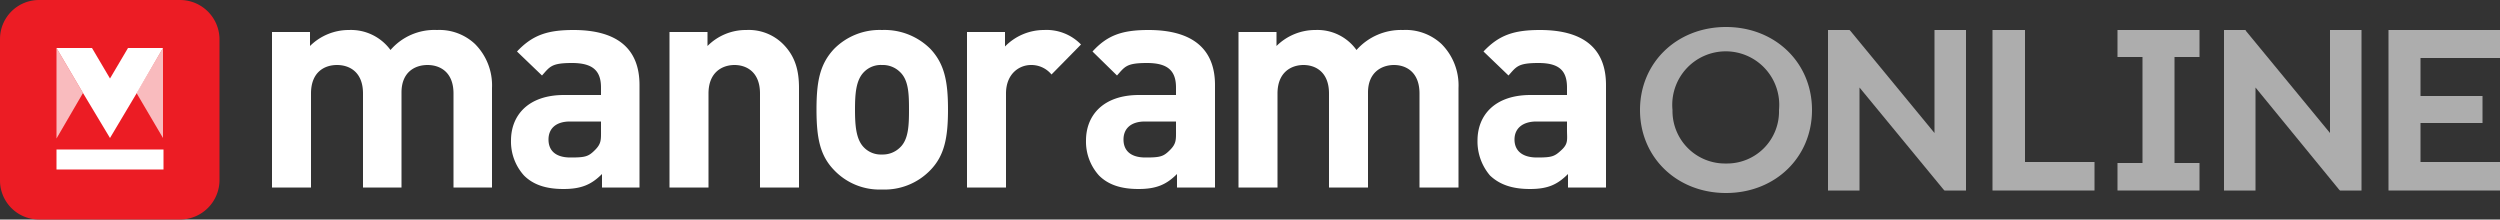 <svg xmlns="http://www.w3.org/2000/svg" xmlns:xlink="http://www.w3.org/1999/xlink" viewBox="0 0 500 43.9"><rect x="0" y="0" width="500" height="43.9" fill="#333333" stroke="none"/><defs><style>.cls-1{fill:none;}.cls-2,.cls-3{fill:#fff;}.cls-3{opacity:0.6;}.cls-4{fill:#ec1c24;}.cls-5{clip-path:url(#clip-path);}.cls-6{opacity:0.7;isolation:isolate;}.cls-7{clip-path:url(#clip-path-2);}.cls-8{clip-path:url(#clip-path-3);}.cls-9{clip-path:url(#clip-path-5);}.cls-10{clip-path:url(#clip-path-6);}</style><clipPath id="clip-path"><rect class="cls-1" width="500" height="43.89"/></clipPath><clipPath id="clip-path-2"><rect class="cls-1" x="27.1" y="9.5" width="5.7" height="18.32"/></clipPath><clipPath id="clip-path-3"><rect class="cls-1" x="27.3" y="9.6" width="5.3" height="18.03"/></clipPath><clipPath id="clip-path-5"><rect class="cls-1" x="11.1" y="9.5" width="5.7" height="18.32"/></clipPath><clipPath id="clip-path-6"><rect class="cls-1" x="11.3" y="9.6" width="5.4" height="18.06"/></clipPath></defs><g id="Layer_2" data-name="Layer 2"><g id="Layer_1-2" data-name="Layer 1"><path class="cls-2" d="M90.7,37.5V18.7c0-4.3-2.7-5.7-5.2-5.7s-5.2,1.4-5.2,5.5v19H72.6V18.7c0-4.3-2.7-5.7-5.2-5.7s-5.2,1.4-5.2,5.7V37.5H54.4V6.4H62V9.2A11,11,0,0,1,69.8,6a9.8,9.8,0,0,1,8.3,4,11.6,11.6,0,0,1,9.3-4A10.4,10.4,0,0,1,95,8.8a11.7,11.7,0,0,1,3.4,8.8V37.5Z"/><path class="cls-2" d="M120.4,37.5V34.8c-2.1,2.1-4.1,3-7.7,3s-6.1-.9-7.9-2.7a10.1,10.1,0,0,1-2.6-7c0-5,3.4-9.1,10.6-9.1h7.4V17.5c0-3.4-1.7-4.9-5.8-4.9s-4.4.7-6,2.5l-5-4.8C106.5,7,109.5,6,114.7,6c8.7,0,13.2,3.7,13.2,11V37.5Zm-.2-13.2H114c-2.8,0-4.3,1.4-4.3,3.6s1.4,3.6,4.4,3.6,3.6-.2,4.9-1.5,1.2-2.1,1.2-4Z"/><path class="cls-2" d="M152,37.5V18.7c0-4.3-2.7-5.7-5.1-5.7s-5.2,1.4-5.2,5.7V37.5h-7.8V6.4h7.6V9.2A10.8,10.8,0,0,1,149.3,6a9.7,9.7,0,0,1,7.3,2.8c2.5,2.5,3.2,5.4,3.2,8.8V37.5Z"/><path class="cls-2" d="M186.1,34a12.7,12.7,0,0,1-9.7,3.9,12.5,12.5,0,0,1-9.6-3.9c-2.8-2.9-3.5-6.4-3.5-12.1s.7-9.1,3.5-12.1A12.8,12.8,0,0,1,176.4,6a13,13,0,0,1,9.7,3.8c2.8,3,3.5,6.5,3.5,12.1s-.7,9.2-3.5,12.1M180,14.4a4.9,4.9,0,0,0-3.6-1.4,4.7,4.7,0,0,0-3.6,1.4c-1.6,1.6-1.8,4.3-1.8,7.5s.2,6,1.8,7.6a4.7,4.7,0,0,0,3.6,1.4,4.9,4.9,0,0,0,3.6-1.4c1.7-1.6,1.8-4.4,1.8-7.6s-.1-5.9-1.8-7.5"/><path class="cls-2" d="M210.3,14.9a5.2,5.2,0,0,0-4.1-1.9c-2.4,0-5,1.8-5,5.7V37.5h-7.8V6.4H201V9.3A10.9,10.9,0,0,1,208.8,6a9.6,9.6,0,0,1,7.4,2.9Z"/><path class="cls-2" d="M235.4,37.5V34.8c-2.1,2.1-4.1,3-7.7,3s-6.1-.9-7.9-2.7a10.1,10.1,0,0,1-2.6-7c0-5,3.4-9.1,10.6-9.1h7.4V17.5c0-3.4-1.7-4.9-5.8-4.9s-4.4.7-6,2.5l-4.9-4.8c3-3.3,6-4.3,11.2-4.3C238.4,6,243,9.7,243,17V37.5Zm-.2-13.2H229c-2.8,0-4.3,1.4-4.3,3.6s1.4,3.6,4.4,3.6,3.6-.2,4.9-1.5,1.2-2.1,1.2-4Z"/><path class="cls-2" d="M283.9,37.5V18.7c0-4.3-2.7-5.7-5.1-5.7s-5.2,1.4-5.2,5.5v19h-7.8V18.7c0-4.3-2.7-5.7-5.1-5.7s-5.2,1.4-5.2,5.7V37.5h-7.8V6.4h7.6V9.2A11,11,0,0,1,263.1,6a9.6,9.6,0,0,1,8.2,4,11.9,11.9,0,0,1,9.3-4,10.5,10.5,0,0,1,7.7,2.8,11.7,11.7,0,0,1,3.4,8.8V37.5Z"/><path class="cls-2" d="M313.6,37.5V34.8c-2.1,2.1-4,3-7.6,3s-6.1-.9-8-2.7a10.5,10.5,0,0,1-2.5-7c0-5,3.4-9.1,10.6-9.1h7.3V17.5c0-3.4-1.6-4.9-5.7-4.9s-4.4.7-6,2.5l-5-4.8C299.8,7,302.8,6,308,6c8.7,0,13.2,3.7,13.2,11V37.5Zm-.2-13.2h-6.1c-2.8,0-4.4,1.4-4.4,3.6s1.5,3.6,4.5,3.6,3.5-.2,4.9-1.5,1.1-2.1,1.1-4Z"/><path class="cls-3" d="M345.2,5.4C335.4,5.4,328,12.5,328,22s7.4,16.6,17.2,16.6,17.2-7.1,17.2-16.6S355,5.4,345.2,5.4m0,27.3A10.5,10.5,0,0,1,334.5,22a10.7,10.7,0,1,1,21.3,0,10.4,10.4,0,0,1-10.6,10.7"/><polygon class="cls-3" points="386.9 26.6 370.1 6.2 369.9 6 365.6 6 365.6 38.1 371.9 38.1 371.9 17.5 388.7 37.9 388.9 38.1 393.2 38.1 393.2 6 386.9 6 386.9 26.6"/><polygon class="cls-3" points="405 6 398.5 6 398.5 38.1 418.9 38.1 418.9 32.4 405 32.4 405 6"/><polygon class="cls-3" points="423.5 11.4 428.5 11.4 428.5 32.6 423.5 32.6 423.5 38.1 439.9 38.1 439.9 32.6 434.9 32.6 434.9 11.4 439.9 11.4 439.9 6 423.5 6 423.5 11.4"/><polygon class="cls-3" points="466 26.6 449.2 6.2 449.1 6 444.8 6 444.8 38.1 451.1 38.1 451.1 17.5 467.8 37.9 468 38.1 472.3 38.1 472.3 6 466 6 466 26.6"/><polygon class="cls-3" points="500 11.6 500 6 477.7 6 477.7 38.1 500 38.1 500 32.4 484.1 32.4 484.1 24.6 496.5 24.6 496.5 19.2 484.1 19.2 484.1 11.6 500 11.6"/><path class="cls-4" d="M0,7.8V36a7.8,7.8,0,0,0,7.8,7.9H36A7.9,7.9,0,0,0,43.9,36V7.8A7.9,7.9,0,0,0,36,0H7.8A7.8,7.8,0,0,0,0,7.8"/><rect class="cls-2" x="11.3" y="29.9" width="21.4" height="4"/><rect class="cls-1" width="500" height="43.89"/><g class="cls-5"><g class="cls-6"><g class="cls-7"><g class="cls-8"><polygon class="cls-2" points="32.6 9.6 27.3 18.6 32.6 27.6 32.6 9.6"/></g></g></g><polygon class="cls-2" points="32.6 9.6 25.6 9.6 22 15.7 18.4 9.6 11.3 9.6 16.6 18.6 22 27.6 27.3 18.7 27.3 18.7 32.6 9.6 32.6 9.6"/></g><g class="cls-5"><g class="cls-6"><g class="cls-9"><g class="cls-10"><polygon class="cls-2" points="11.3 9.6 11.3 27.7 16.6 18.6 11.3 9.6"/></g></g></g></g></g></g></svg>